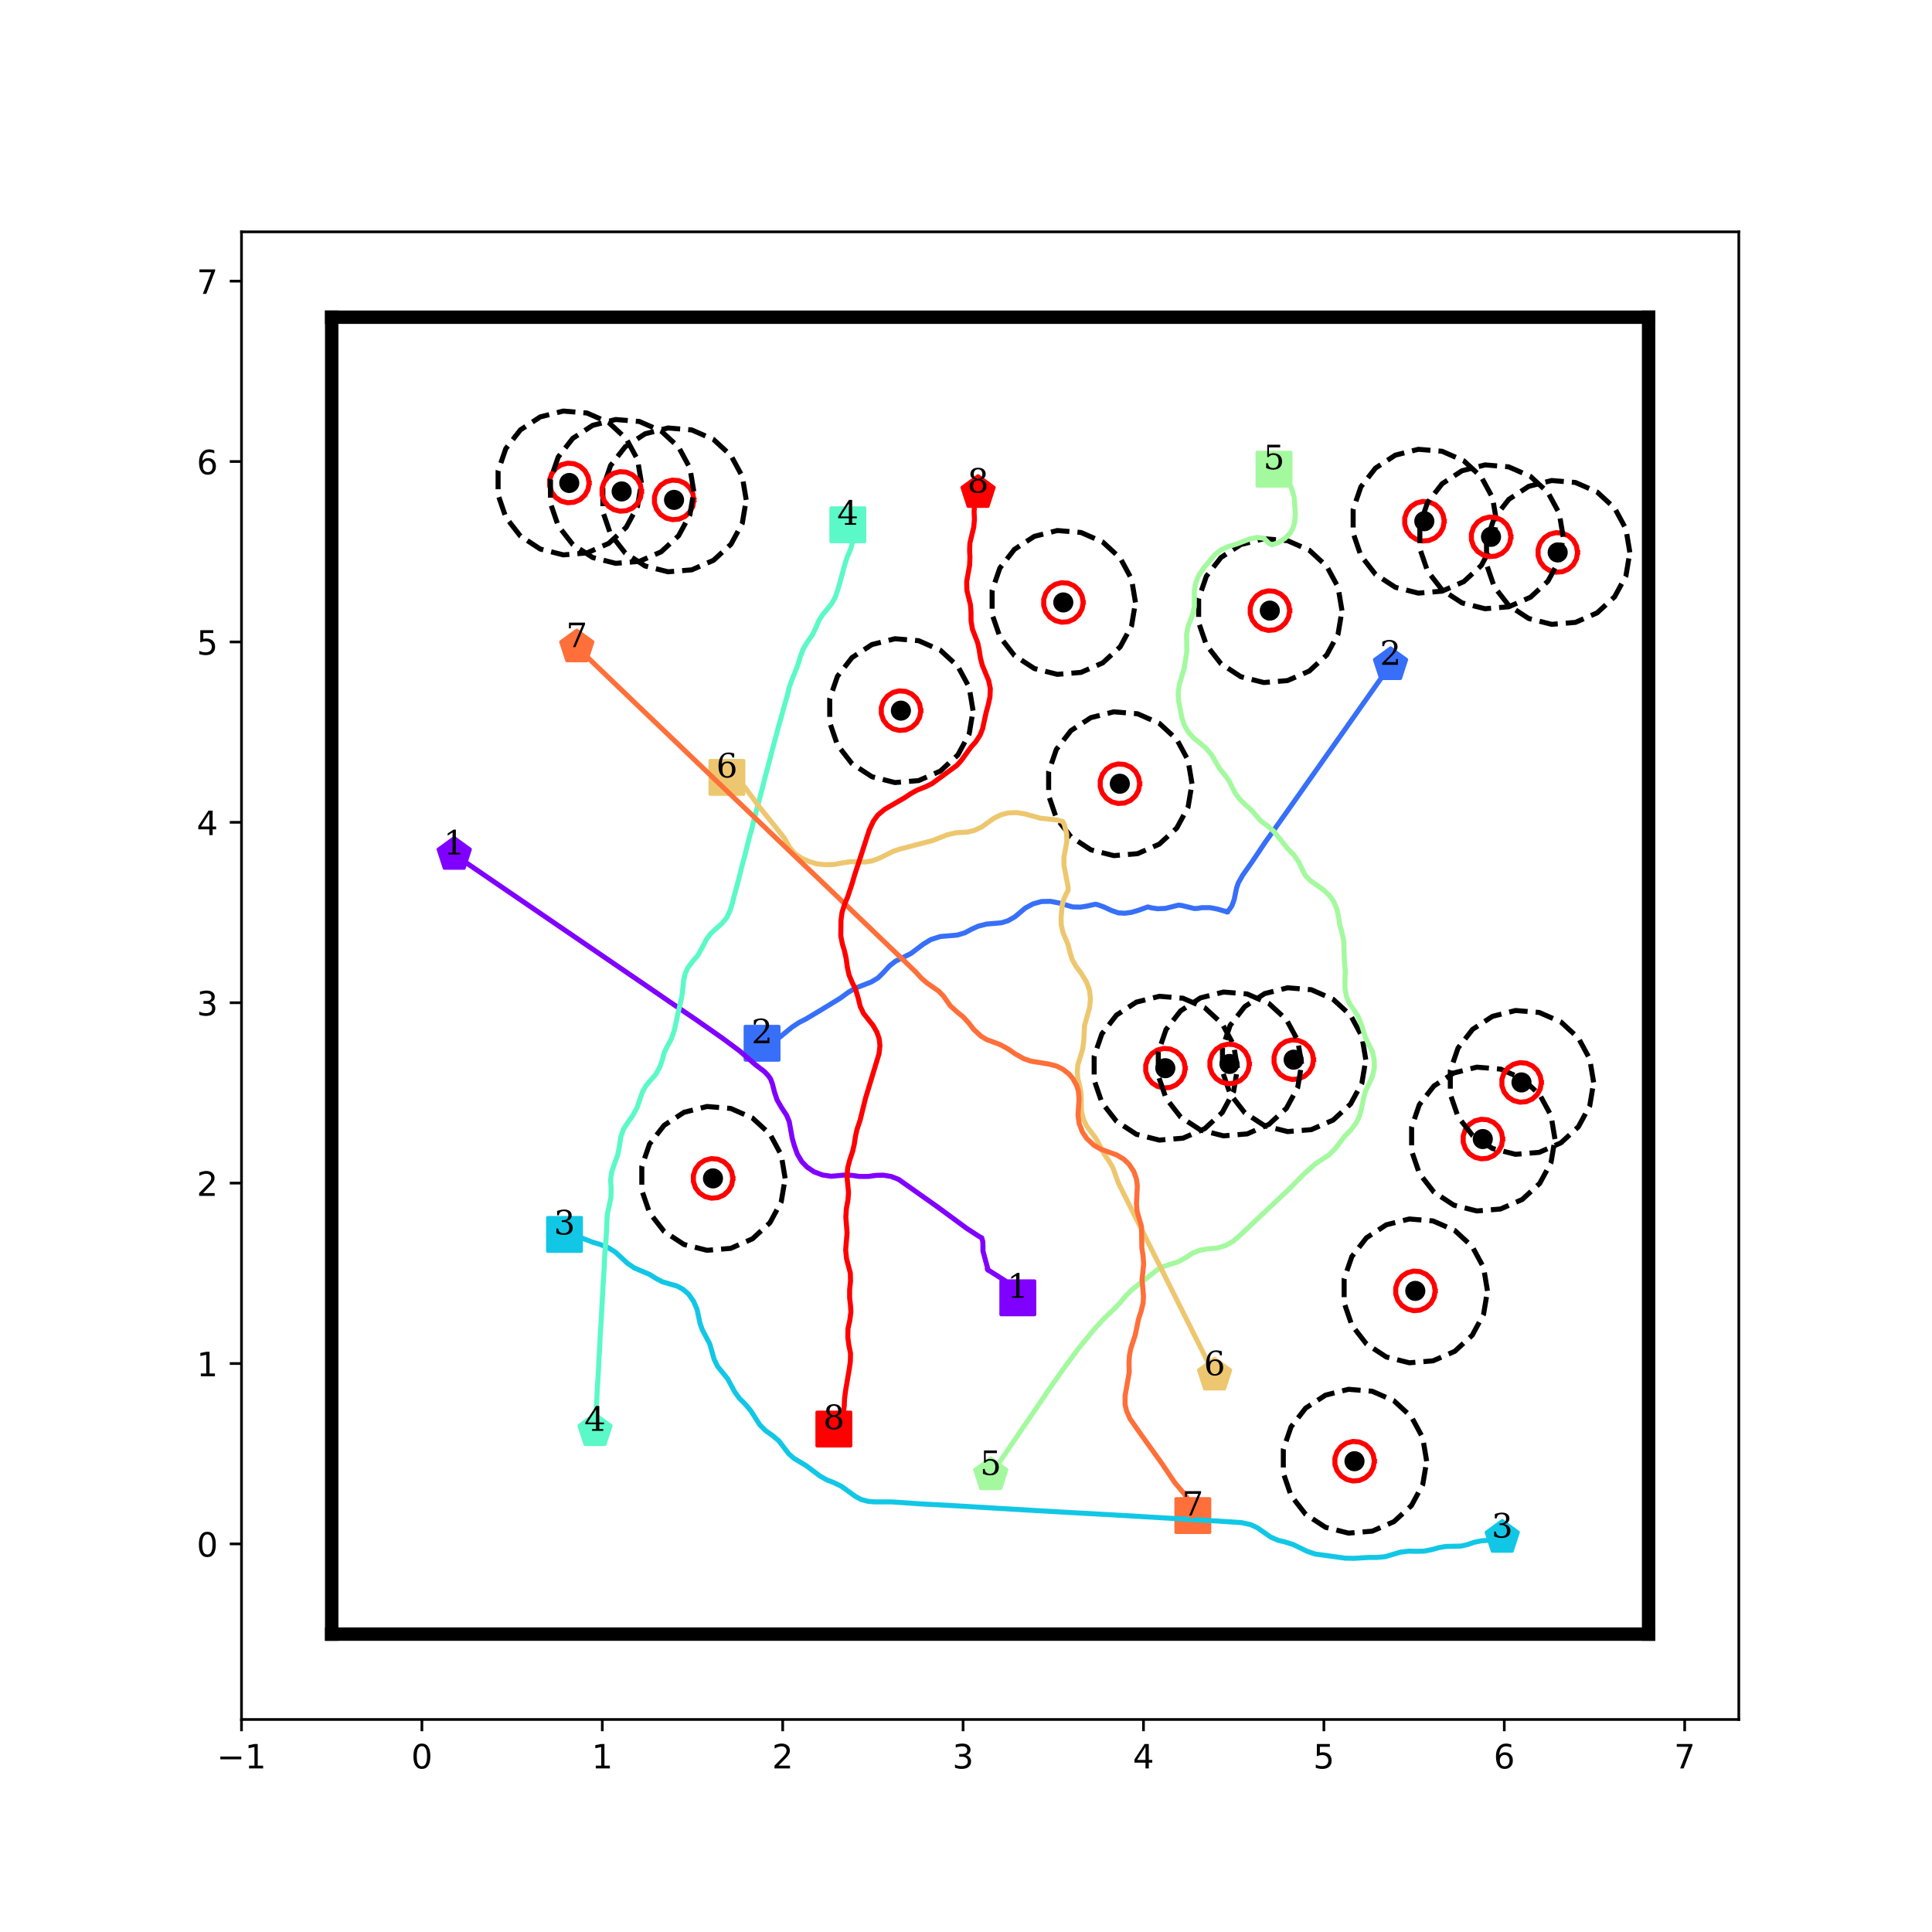 <?xml version="1.0" encoding="utf-8" standalone="no"?>
<!DOCTYPE svg PUBLIC "-//W3C//DTD SVG 1.1//EN"
  "http://www.w3.org/Graphics/SVG/1.1/DTD/svg11.dtd">
<!-- Created with matplotlib (http://matplotlib.org/) -->
<svg height="576pt" version="1.1" viewBox="0 0 576 576" width="576pt" xmlns="http://www.w3.org/2000/svg" xmlns:xlink="http://www.w3.org/1999/xlink">
 <defs>
  <style type="text/css">
*{stroke-linecap:butt;stroke-linejoin:round;}
  </style>
 </defs>
 <g id="figure_1">
  <g id="patch_1">
   <path d="M 0 576 
L 576 576 
L 576 0 
L 0 0 
z
" style="fill:#ffffff;"/>
  </g>
  <g id="axes_1">
   <g id="patch_2">
    <path d="M 72 512.64 
L 518.4 512.64 
L 518.4 69.12 
L 72 69.12 
z
" style="fill:#ffffff;"/>
   </g>
   <g id="matplotlib.axis_1">
    <g id="xtick_1">
     <g id="line2d_1">
      <defs>
       <path d="M 0 0 
L 0 3.5 
" id="mb18a0c36b7" style="stroke:#000000;stroke-width:0.8;"/>
      </defs>
      <g>
       <use style="stroke:#000000;stroke-width:0.8;" x="72" xlink:href="#mb18a0c36b7" y="512.64"/>
      </g>
     </g>
     <g id="text_1">
      <!-- −1 -->
      <defs>
       <path d="M 10.594 35.5 
L 73.188 35.5 
L 73.188 27.203 
L 10.594 27.203 
z
" id="DejaVuSans-2212"/>
       <path d="M 12.406 8.297 
L 28.516 8.297 
L 28.516 63.922 
L 10.984 60.406 
L 10.984 69.391 
L 28.422 72.906 
L 38.281 72.906 
L 38.281 8.297 
L 54.391 8.297 
L 54.391 0 
L 12.406 0 
z
" id="DejaVuSans-31"/>
      </defs>
      <g transform="translate(64.629 527.238)scale(0.1 -0.1)">
       <use xlink:href="#DejaVuSans-2212"/>
       <use x="83.789" xlink:href="#DejaVuSans-31"/>
      </g>
     </g>
    </g>
    <g id="xtick_2">
     <g id="line2d_2">
      <g>
       <use style="stroke:#000000;stroke-width:0.8;" x="125.783" xlink:href="#mb18a0c36b7" y="512.64"/>
      </g>
     </g>
     <g id="text_2">
      <!-- 0 -->
      <defs>
       <path d="M 31.781 66.406 
Q 24.172 66.406 20.328 58.906 
Q 16.5 51.422 16.5 36.375 
Q 16.5 21.391 20.328 13.891 
Q 24.172 6.391 31.781 6.391 
Q 39.453 6.391 43.281 13.891 
Q 47.125 21.391 47.125 36.375 
Q 47.125 51.422 43.281 58.906 
Q 39.453 66.406 31.781 66.406 
z
M 31.781 74.219 
Q 44.047 74.219 50.516 64.516 
Q 56.984 54.828 56.984 36.375 
Q 56.984 17.969 50.516 8.266 
Q 44.047 -1.422 31.781 -1.422 
Q 19.531 -1.422 13.062 8.266 
Q 6.594 17.969 6.594 36.375 
Q 6.594 54.828 13.062 64.516 
Q 19.531 74.219 31.781 74.219 
z
" id="DejaVuSans-30"/>
      </defs>
      <g transform="translate(122.602 527.238)scale(0.1 -0.1)">
       <use xlink:href="#DejaVuSans-30"/>
      </g>
     </g>
    </g>
    <g id="xtick_3">
     <g id="line2d_3">
      <g>
       <use style="stroke:#000000;stroke-width:0.8;" x="179.566" xlink:href="#mb18a0c36b7" y="512.64"/>
      </g>
     </g>
     <g id="text_3">
      <!-- 1 -->
      <g transform="translate(176.385 527.238)scale(0.1 -0.1)">
       <use xlink:href="#DejaVuSans-31"/>
      </g>
     </g>
    </g>
    <g id="xtick_4">
     <g id="line2d_4">
      <g>
       <use style="stroke:#000000;stroke-width:0.8;" x="233.349" xlink:href="#mb18a0c36b7" y="512.64"/>
      </g>
     </g>
     <g id="text_4">
      <!-- 2 -->
      <defs>
       <path d="M 19.188 8.297 
L 53.609 8.297 
L 53.609 0 
L 7.328 0 
L 7.328 8.297 
Q 12.938 14.109 22.625 23.891 
Q 32.328 33.688 34.812 36.531 
Q 39.547 41.844 41.422 45.531 
Q 43.312 49.219 43.312 52.781 
Q 43.312 58.594 39.234 62.25 
Q 35.156 65.922 28.609 65.922 
Q 23.969 65.922 18.812 64.312 
Q 13.672 62.703 7.812 59.422 
L 7.812 69.391 
Q 13.766 71.781 18.938 73 
Q 24.125 74.219 28.422 74.219 
Q 39.75 74.219 46.484 68.547 
Q 53.219 62.891 53.219 53.422 
Q 53.219 48.922 51.531 44.891 
Q 49.859 40.875 45.406 35.406 
Q 44.188 33.984 37.641 27.219 
Q 31.109 20.453 19.188 8.297 
z
" id="DejaVuSans-32"/>
      </defs>
      <g transform="translate(230.168 527.238)scale(0.1 -0.1)">
       <use xlink:href="#DejaVuSans-32"/>
      </g>
     </g>
    </g>
    <g id="xtick_5">
     <g id="line2d_5">
      <g>
       <use style="stroke:#000000;stroke-width:0.8;" x="287.133" xlink:href="#mb18a0c36b7" y="512.64"/>
      </g>
     </g>
     <g id="text_5">
      <!-- 3 -->
      <defs>
       <path d="M 40.578 39.312 
Q 47.656 37.797 51.625 33 
Q 55.609 28.219 55.609 21.188 
Q 55.609 10.406 48.188 4.484 
Q 40.766 -1.422 27.094 -1.422 
Q 22.516 -1.422 17.656 -0.516 
Q 12.797 0.391 7.625 2.203 
L 7.625 11.719 
Q 11.719 9.328 16.594 8.109 
Q 21.484 6.891 26.812 6.891 
Q 36.078 6.891 40.938 10.547 
Q 45.797 14.203 45.797 21.188 
Q 45.797 27.641 41.281 31.266 
Q 36.766 34.906 28.719 34.906 
L 20.219 34.906 
L 20.219 43.016 
L 29.109 43.016 
Q 36.375 43.016 40.234 45.922 
Q 44.094 48.828 44.094 54.297 
Q 44.094 59.906 40.109 62.906 
Q 36.141 65.922 28.719 65.922 
Q 24.656 65.922 20.016 65.031 
Q 15.375 64.156 9.812 62.312 
L 9.812 71.094 
Q 15.438 72.656 20.344 73.438 
Q 25.25 74.219 29.594 74.219 
Q 40.828 74.219 47.359 69.109 
Q 53.906 64.016 53.906 55.328 
Q 53.906 49.266 50.438 45.094 
Q 46.969 40.922 40.578 39.312 
z
" id="DejaVuSans-33"/>
      </defs>
      <g transform="translate(283.951 527.238)scale(0.1 -0.1)">
       <use xlink:href="#DejaVuSans-33"/>
      </g>
     </g>
    </g>
    <g id="xtick_6">
     <g id="line2d_6">
      <g>
       <use style="stroke:#000000;stroke-width:0.8;" x="340.916" xlink:href="#mb18a0c36b7" y="512.64"/>
      </g>
     </g>
     <g id="text_6">
      <!-- 4 -->
      <defs>
       <path d="M 37.797 64.312 
L 12.891 25.391 
L 37.797 25.391 
z
M 35.203 72.906 
L 47.609 72.906 
L 47.609 25.391 
L 58.016 25.391 
L 58.016 17.188 
L 47.609 17.188 
L 47.609 0 
L 37.797 0 
L 37.797 17.188 
L 4.891 17.188 
L 4.891 26.703 
z
" id="DejaVuSans-34"/>
      </defs>
      <g transform="translate(337.734 527.238)scale(0.1 -0.1)">
       <use xlink:href="#DejaVuSans-34"/>
      </g>
     </g>
    </g>
    <g id="xtick_7">
     <g id="line2d_7">
      <g>
       <use style="stroke:#000000;stroke-width:0.8;" x="394.699" xlink:href="#mb18a0c36b7" y="512.64"/>
      </g>
     </g>
     <g id="text_7">
      <!-- 5 -->
      <defs>
       <path d="M 10.797 72.906 
L 49.516 72.906 
L 49.516 64.594 
L 19.828 64.594 
L 19.828 46.734 
Q 21.969 47.469 24.109 47.828 
Q 26.266 48.188 28.422 48.188 
Q 40.625 48.188 47.75 41.5 
Q 54.891 34.812 54.891 23.391 
Q 54.891 11.625 47.562 5.094 
Q 40.234 -1.422 26.906 -1.422 
Q 22.312 -1.422 17.547 -0.641 
Q 12.797 0.141 7.719 1.703 
L 7.719 11.625 
Q 12.109 9.234 16.797 8.062 
Q 21.484 6.891 26.703 6.891 
Q 35.156 6.891 40.078 11.328 
Q 45.016 15.766 45.016 23.391 
Q 45.016 31 40.078 35.438 
Q 35.156 39.891 26.703 39.891 
Q 22.75 39.891 18.812 39.016 
Q 14.891 38.141 10.797 36.281 
z
" id="DejaVuSans-35"/>
      </defs>
      <g transform="translate(391.518 527.238)scale(0.1 -0.1)">
       <use xlink:href="#DejaVuSans-35"/>
      </g>
     </g>
    </g>
    <g id="xtick_8">
     <g id="line2d_8">
      <g>
       <use style="stroke:#000000;stroke-width:0.8;" x="448.482" xlink:href="#mb18a0c36b7" y="512.64"/>
      </g>
     </g>
     <g id="text_8">
      <!-- 6 -->
      <defs>
       <path d="M 33.016 40.375 
Q 26.375 40.375 22.484 35.828 
Q 18.609 31.297 18.609 23.391 
Q 18.609 15.531 22.484 10.953 
Q 26.375 6.391 33.016 6.391 
Q 39.656 6.391 43.531 10.953 
Q 47.406 15.531 47.406 23.391 
Q 47.406 31.297 43.531 35.828 
Q 39.656 40.375 33.016 40.375 
z
M 52.594 71.297 
L 52.594 62.312 
Q 48.875 64.062 45.094 64.984 
Q 41.312 65.922 37.594 65.922 
Q 27.828 65.922 22.672 59.328 
Q 17.531 52.734 16.797 39.406 
Q 19.672 43.656 24.016 45.922 
Q 28.375 48.188 33.594 48.188 
Q 44.578 48.188 50.953 41.516 
Q 57.328 34.859 57.328 23.391 
Q 57.328 12.156 50.688 5.359 
Q 44.047 -1.422 33.016 -1.422 
Q 20.359 -1.422 13.672 8.266 
Q 6.984 17.969 6.984 36.375 
Q 6.984 53.656 15.188 63.938 
Q 23.391 74.219 37.203 74.219 
Q 40.922 74.219 44.703 73.484 
Q 48.484 72.75 52.594 71.297 
z
" id="DejaVuSans-36"/>
      </defs>
      <g transform="translate(445.301 527.238)scale(0.1 -0.1)">
       <use xlink:href="#DejaVuSans-36"/>
      </g>
     </g>
    </g>
    <g id="xtick_9">
     <g id="line2d_9">
      <g>
       <use style="stroke:#000000;stroke-width:0.8;" x="502.265" xlink:href="#mb18a0c36b7" y="512.64"/>
      </g>
     </g>
     <g id="text_9">
      <!-- 7 -->
      <defs>
       <path d="M 8.203 72.906 
L 55.078 72.906 
L 55.078 68.703 
L 28.609 0 
L 18.312 0 
L 43.219 64.594 
L 8.203 64.594 
z
" id="DejaVuSans-37"/>
      </defs>
      <g transform="translate(499.084 527.238)scale(0.1 -0.1)">
       <use xlink:href="#DejaVuSans-37"/>
      </g>
     </g>
    </g>
   </g>
   <g id="matplotlib.axis_2">
    <g id="ytick_1">
     <g id="line2d_10">
      <defs>
       <path d="M 0 0 
L -3.5 0 
" id="m3ee0dd592a" style="stroke:#000000;stroke-width:0.8;"/>
      </defs>
      <g>
       <use style="stroke:#000000;stroke-width:0.8;" x="72" xlink:href="#m3ee0dd592a" y="460.297"/>
      </g>
     </g>
     <g id="text_10">
      <!-- 0 -->
      <g transform="translate(58.638 464.096)scale(0.1 -0.1)">
       <use xlink:href="#DejaVuSans-30"/>
      </g>
     </g>
    </g>
    <g id="ytick_2">
     <g id="line2d_11">
      <g>
       <use style="stroke:#000000;stroke-width:0.8;" x="72" xlink:href="#m3ee0dd592a" y="406.514"/>
      </g>
     </g>
     <g id="text_11">
      <!-- 1 -->
      <g transform="translate(58.638 410.313)scale(0.1 -0.1)">
       <use xlink:href="#DejaVuSans-31"/>
      </g>
     </g>
    </g>
    <g id="ytick_3">
     <g id="line2d_12">
      <g>
       <use style="stroke:#000000;stroke-width:0.8;" x="72" xlink:href="#m3ee0dd592a" y="352.731"/>
      </g>
     </g>
     <g id="text_12">
      <!-- 2 -->
      <g transform="translate(58.638 356.53)scale(0.1 -0.1)">
       <use xlink:href="#DejaVuSans-32"/>
      </g>
     </g>
    </g>
    <g id="ytick_4">
     <g id="line2d_13">
      <g>
       <use style="stroke:#000000;stroke-width:0.8;" x="72" xlink:href="#m3ee0dd592a" y="298.947"/>
      </g>
     </g>
     <g id="text_13">
      <!-- 3 -->
      <g transform="translate(58.638 302.747)scale(0.1 -0.1)">
       <use xlink:href="#DejaVuSans-33"/>
      </g>
     </g>
    </g>
    <g id="ytick_5">
     <g id="line2d_14">
      <g>
       <use style="stroke:#000000;stroke-width:0.8;" x="72" xlink:href="#m3ee0dd592a" y="245.164"/>
      </g>
     </g>
     <g id="text_14">
      <!-- 4 -->
      <g transform="translate(58.638 248.964)scale(0.1 -0.1)">
       <use xlink:href="#DejaVuSans-34"/>
      </g>
     </g>
    </g>
    <g id="ytick_6">
     <g id="line2d_15">
      <g>
       <use style="stroke:#000000;stroke-width:0.8;" x="72" xlink:href="#m3ee0dd592a" y="191.381"/>
      </g>
     </g>
     <g id="text_15">
      <!-- 5 -->
      <g transform="translate(58.638 195.18)scale(0.1 -0.1)">
       <use xlink:href="#DejaVuSans-35"/>
      </g>
     </g>
    </g>
    <g id="ytick_7">
     <g id="line2d_16">
      <g>
       <use style="stroke:#000000;stroke-width:0.8;" x="72" xlink:href="#m3ee0dd592a" y="137.598"/>
      </g>
     </g>
     <g id="text_16">
      <!-- 6 -->
      <g transform="translate(58.638 141.397)scale(0.1 -0.1)">
       <use xlink:href="#DejaVuSans-36"/>
      </g>
     </g>
    </g>
    <g id="ytick_8">
     <g id="line2d_17">
      <g>
       <use style="stroke:#000000;stroke-width:0.8;" x="72" xlink:href="#m3ee0dd592a" y="83.815"/>
      </g>
     </g>
     <g id="text_17">
      <!-- 7 -->
      <g transform="translate(58.638 87.614)scale(0.1 -0.1)">
       <use xlink:href="#DejaVuSans-37"/>
      </g>
     </g>
    </g>
   </g>
   <g id="line2d_18">
    <path clip-path="url(#p49957d3d37)" d="M 303.447 386.925 
" style="fill:none;stroke:#1f77b4;stroke-linecap:square;stroke-width:1.5;"/>
    <defs>
     <path d="M -5 5 
L 5 5 
L 5 -5 
L -5 -5 
z
" id="m0f71d92eaa" style="stroke:#8000ff;stroke-linejoin:miter;"/>
    </defs>
    <g clip-path="url(#p49957d3d37)">
     <use style="fill:#8000ff;stroke:#8000ff;stroke-linejoin:miter;" x="303.447" xlink:href="#m0f71d92eaa" y="386.925"/>
    </g>
   </g>
   <g id="line2d_19">
    <path clip-path="url(#p49957d3d37)" d="M 135.422 254.761 
" style="fill:none;stroke:#ff7f0e;stroke-linecap:square;stroke-width:1.5;"/>
    <defs>
     <path d="M 0 -5 
L -4.755 -1.545 
L -2.939 4.045 
L 2.939 4.045 
L 4.755 -1.545 
z
" id="maa290a73b7" style="stroke:#8000ff;stroke-linejoin:miter;"/>
    </defs>
    <g clip-path="url(#p49957d3d37)">
     <use style="fill:#8000ff;stroke:#8000ff;stroke-linejoin:miter;" x="135.422" xlink:href="#maa290a73b7" y="254.761"/>
    </g>
   </g>
   <g id="line2d_20">
    <path clip-path="url(#p49957d3d37)" d="M 227.199 311.034 
" style="fill:none;stroke:#2ca02c;stroke-linecap:square;stroke-width:1.5;"/>
    <defs>
     <path d="M -5 5 
L 5 5 
L 5 -5 
L -5 -5 
z
" id="m90a712c261" style="stroke:#376ff9;stroke-linejoin:miter;"/>
    </defs>
    <g clip-path="url(#p49957d3d37)">
     <use style="fill:#376ff9;stroke:#376ff9;stroke-linejoin:miter;" x="227.199" xlink:href="#m90a712c261" y="311.034"/>
    </g>
   </g>
   <g id="line2d_21">
    <path clip-path="url(#p49957d3d37)" d="M 414.566 198.2 
" style="fill:none;stroke:#d62728;stroke-linecap:square;stroke-width:1.5;"/>
    <defs>
     <path d="M 0 -5 
L -4.755 -1.545 
L -2.939 4.045 
L 2.939 4.045 
L 4.755 -1.545 
z
" id="me82afe6d5f" style="stroke:#376ff9;stroke-linejoin:miter;"/>
    </defs>
    <g clip-path="url(#p49957d3d37)">
     <use style="fill:#376ff9;stroke:#376ff9;stroke-linejoin:miter;" x="414.566" xlink:href="#me82afe6d5f" y="198.2"/>
    </g>
   </g>
   <g id="line2d_22">
    <path clip-path="url(#p49957d3d37)" d="M 168.303 368.022 
" style="fill:none;stroke:#9467bd;stroke-linecap:square;stroke-width:1.5;"/>
    <defs>
     <path d="M -5 5 
L 5 5 
L 5 -5 
L -5 -5 
z
" id="mf8c4a4fade" style="stroke:#12c7e6;stroke-linejoin:miter;"/>
    </defs>
    <g clip-path="url(#p49957d3d37)">
     <use style="fill:#12c7e6;stroke:#12c7e6;stroke-linejoin:miter;" x="168.303" xlink:href="#mf8c4a4fade" y="368.022"/>
    </g>
   </g>
   <g id="line2d_23">
    <path clip-path="url(#p49957d3d37)" d="M 447.873 458.384 
" style="fill:none;stroke:#8c564b;stroke-linecap:square;stroke-width:1.5;"/>
    <defs>
     <path d="M 0 -5 
L -4.755 -1.545 
L -2.939 4.045 
L 2.939 4.045 
L 4.755 -1.545 
z
" id="m32ce9aa2f2" style="stroke:#12c7e6;stroke-linejoin:miter;"/>
    </defs>
    <g clip-path="url(#p49957d3d37)">
     <use style="fill:#12c7e6;stroke:#12c7e6;stroke-linejoin:miter;" x="447.873" xlink:href="#m32ce9aa2f2" y="458.384"/>
    </g>
   </g>
   <g id="line2d_24">
    <path clip-path="url(#p49957d3d37)" d="M 252.77 156.46 
" style="fill:none;stroke:#e377c2;stroke-linecap:square;stroke-width:1.5;"/>
    <defs>
     <path d="M -5 5 
L 5 5 
L 5 -5 
L -5 -5 
z
" id="mc19400c272" style="stroke:#5bf9c7;stroke-linejoin:miter;"/>
    </defs>
    <g clip-path="url(#p49957d3d37)">
     <use style="fill:#5bf9c7;stroke:#5bf9c7;stroke-linejoin:miter;" x="252.77" xlink:href="#mc19400c272" y="156.46"/>
    </g>
   </g>
   <g id="line2d_25">
    <path clip-path="url(#p49957d3d37)" d="M 177.387 426.576 
" style="fill:none;stroke:#7f7f7f;stroke-linecap:square;stroke-width:1.5;"/>
    <defs>
     <path d="M 0 -5 
L -4.755 -1.545 
L -2.939 4.045 
L 2.939 4.045 
L 4.755 -1.545 
z
" id="m89e8797df5" style="stroke:#5bf9c7;stroke-linejoin:miter;"/>
    </defs>
    <g clip-path="url(#p49957d3d37)">
     <use style="fill:#5bf9c7;stroke:#5bf9c7;stroke-linejoin:miter;" x="177.387" xlink:href="#m89e8797df5" y="426.576"/>
    </g>
   </g>
   <g id="line2d_26">
    <path clip-path="url(#p49957d3d37)" d="M 379.82 139.88 
" style="fill:none;stroke:#bcbd22;stroke-linecap:square;stroke-width:1.5;"/>
    <defs>
     <path d="M -5 5 
L 5 5 
L 5 -5 
L -5 -5 
z
" id="m03c075d6ae" style="stroke:#a4f99f;stroke-linejoin:miter;"/>
    </defs>
    <g clip-path="url(#p49957d3d37)">
     <use style="fill:#a4f99f;stroke:#a4f99f;stroke-linejoin:miter;" x="379.82" xlink:href="#m03c075d6ae" y="139.88"/>
    </g>
   </g>
   <g id="line2d_27">
    <path clip-path="url(#p49957d3d37)" d="M 295.372 439.72 
" style="fill:none;stroke:#17becf;stroke-linecap:square;stroke-width:1.5;"/>
    <defs>
     <path d="M 0 -5 
L -4.755 -1.545 
L -2.939 4.045 
L 2.939 4.045 
L 4.755 -1.545 
z
" id="meeab0d54b4" style="stroke:#a4f99f;stroke-linejoin:miter;"/>
    </defs>
    <g clip-path="url(#p49957d3d37)">
     <use style="fill:#a4f99f;stroke:#a4f99f;stroke-linejoin:miter;" x="295.372" xlink:href="#meeab0d54b4" y="439.72"/>
    </g>
   </g>
   <g id="line2d_28">
    <path clip-path="url(#p49957d3d37)" d="M 216.723 231.765 
" style="fill:none;stroke:#1f77b4;stroke-linecap:square;stroke-width:1.5;"/>
    <defs>
     <path d="M -5 5 
L 5 5 
L 5 -5 
L -5 -5 
z
" id="m8858cf4b7f" style="stroke:#edc76f;stroke-linejoin:miter;"/>
    </defs>
    <g clip-path="url(#p49957d3d37)">
     <use style="fill:#edc76f;stroke:#edc76f;stroke-linejoin:miter;" x="216.723" xlink:href="#m8858cf4b7f" y="231.765"/>
    </g>
   </g>
   <g id="line2d_29">
    <path clip-path="url(#p49957d3d37)" d="M 362.112 410.005 
" style="fill:none;stroke:#ff7f0e;stroke-linecap:square;stroke-width:1.5;"/>
    <defs>
     <path d="M 0 -5 
L -4.755 -1.545 
L -2.939 4.045 
L 2.939 4.045 
L 4.755 -1.545 
z
" id="m6cb7348e79" style="stroke:#edc76f;stroke-linejoin:miter;"/>
    </defs>
    <g clip-path="url(#p49957d3d37)">
     <use style="fill:#edc76f;stroke:#edc76f;stroke-linejoin:miter;" x="362.112" xlink:href="#m6cb7348e79" y="410.005"/>
    </g>
   </g>
   <g id="line2d_30">
    <path clip-path="url(#p49957d3d37)" d="M 355.628 451.849 
" style="fill:none;stroke:#2ca02c;stroke-linecap:square;stroke-width:1.5;"/>
    <defs>
     <path d="M -5 5 
L 5 5 
L 5 -5 
L -5 -5 
z
" id="m931765b41b" style="stroke:#ff6f39;stroke-linejoin:miter;"/>
    </defs>
    <g clip-path="url(#p49957d3d37)">
     <use style="fill:#ff6f39;stroke:#ff6f39;stroke-linejoin:miter;" x="355.628" xlink:href="#m931765b41b" y="451.849"/>
    </g>
   </g>
   <g id="line2d_31">
    <path clip-path="url(#p49957d3d37)" d="M 171.963 192.915 
" style="fill:none;stroke:#d62728;stroke-linecap:square;stroke-width:1.5;"/>
    <defs>
     <path d="M 0 -5 
L -4.755 -1.545 
L -2.939 4.045 
L 2.939 4.045 
L 4.755 -1.545 
z
" id="maf689e3869" style="stroke:#ff6f39;stroke-linejoin:miter;"/>
    </defs>
    <g clip-path="url(#p49957d3d37)">
     <use style="fill:#ff6f39;stroke:#ff6f39;stroke-linejoin:miter;" x="171.963" xlink:href="#maf689e3869" y="192.915"/>
    </g>
   </g>
   <g id="line2d_32">
    <path clip-path="url(#p49957d3d37)" d="M 248.605 426.052 
" style="fill:none;stroke:#9467bd;stroke-linecap:square;stroke-width:1.5;"/>
    <defs>
     <path d="M -5 5 
L 5 5 
L 5 -5 
L -5 -5 
z
" id="m78fab3c36d" style="stroke:#ff0000;stroke-linejoin:miter;"/>
    </defs>
    <g clip-path="url(#p49957d3d37)">
     <use style="fill:#ff0000;stroke:#ff0000;stroke-linejoin:miter;" x="248.605" xlink:href="#m78fab3c36d" y="426.052"/>
    </g>
   </g>
   <g id="line2d_33">
    <path clip-path="url(#p49957d3d37)" d="M 291.597 146.869 
" style="fill:none;stroke:#8c564b;stroke-linecap:square;stroke-width:1.5;"/>
    <defs>
     <path d="M 0 -5 
L -4.755 -1.545 
L -2.939 4.045 
L 2.939 4.045 
L 4.755 -1.545 
z
" id="mba39e5ee60" style="stroke:#ff0000;stroke-linejoin:miter;"/>
    </defs>
    <g clip-path="url(#p49957d3d37)">
     <use style="fill:#ff0000;stroke:#ff0000;stroke-linejoin:miter;" x="291.597" xlink:href="#mba39e5ee60" y="146.869"/>
    </g>
   </g>
   <g id="line2d_34">
    <defs>
     <path d="M 0 2.5 
C 0.663 2.5 1.299 2.237 1.768 1.768 
C 2.237 1.299 2.5 0.663 2.5 0 
C 2.5 -0.663 2.237 -1.299 1.768 -1.768 
C 1.299 -2.237 0.663 -2.5 0 -2.5 
C -0.663 -2.5 -1.299 -2.237 -1.768 -1.768 
C -2.237 -1.299 -2.5 -0.663 -2.5 0 
C -2.5 0.663 -2.237 1.299 -1.768 1.768 
C -1.299 2.237 -0.663 2.5 0 2.5 
z
" id="me5ea665c67" style="stroke:#000000;"/>
    </defs>
    <g clip-path="url(#p49957d3d37)">
     <use style="stroke:#000000;" x="464.404" xlink:href="#me5ea665c67" y="164.699"/>
     <use style="stroke:#000000;" x="403.826" xlink:href="#me5ea665c67" y="435.641"/>
     <use style="stroke:#000000;" x="442.075" xlink:href="#me5ea665c67" y="339.594"/>
     <use style="stroke:#000000;" x="317.009" xlink:href="#me5ea665c67" y="179.61"/>
     <use style="stroke:#000000;" x="212.567" xlink:href="#me5ea665c67" y="351.324"/>
     <use style="stroke:#000000;" x="200.957" xlink:href="#me5ea665c67" y="149.035"/>
     <use style="stroke:#000000;" x="453.611" xlink:href="#me5ea665c67" y="322.707"/>
     <use style="stroke:#000000;" x="169.719" xlink:href="#me5ea665c67" y="143.991"/>
     <use style="stroke:#000000;" x="347.427" xlink:href="#me5ea665c67" y="318.469"/>
     <use style="stroke:#000000;" x="268.593" xlink:href="#me5ea665c67" y="211.869"/>
     <use style="stroke:#000000;" x="333.86" xlink:href="#me5ea665c67" y="233.658"/>
     <use style="stroke:#000000;" x="421.955" xlink:href="#me5ea665c67" y="384.86"/>
     <use style="stroke:#000000;" x="378.579" xlink:href="#me5ea665c67" y="182.049"/>
     <use style="stroke:#000000;" x="385.68" xlink:href="#me5ea665c67" y="315.929"/>
     <use style="stroke:#000000;" x="424.643" xlink:href="#me5ea665c67" y="155.393"/>
     <use style="stroke:#000000;" x="444.524" xlink:href="#me5ea665c67" y="160.046"/>
     <use style="stroke:#000000;" x="185.338" xlink:href="#me5ea665c67" y="146.513"/>
     <use style="stroke:#000000;" x="366.554" xlink:href="#me5ea665c67" y="317.199"/>
    </g>
   </g>
   <g id="line2d_35">
    <path clip-path="url(#p49957d3d37)" d="M 485.918 164.699 
L 484.752 157.714 
L 481.381 151.485 
L 476.171 146.689 
L 469.686 143.844 
L 462.628 143.259 
L 455.763 144.998 
L 449.834 148.871 
L 445.484 154.46 
L 443.185 161.158 
L 443.185 168.24 
L 445.484 174.938 
L 449.834 180.527 
L 455.763 184.4 
L 462.628 186.139 
L 469.686 185.554 
L 476.171 182.709 
L 481.381 177.913 
L 484.752 171.684 
L 485.918 164.699 
" style="fill:none;stroke:#000000;stroke-dasharray:5.55,2.4;stroke-dashoffset:0;stroke-width:1.5;"/>
   </g>
   <g id="line2d_36">
    <path clip-path="url(#p49957d3d37)" d="M 470.321 164.699 
L 470 162.778 
L 469.073 161.065 
L 467.64 159.746 
L 465.857 158.964 
L 463.916 158.803 
L 462.028 159.281 
L 460.398 160.346 
L 459.201 161.883 
L 458.569 163.725 
L 458.569 165.673 
L 459.201 167.515 
L 460.398 169.052 
L 462.028 170.117 
L 463.916 170.595 
L 465.857 170.434 
L 467.64 169.652 
L 469.073 168.333 
L 470 166.62 
L 470.321 164.699 
" style="fill:none;stroke:#ff0000;stroke-linecap:square;stroke-width:1.5;"/>
   </g>
   <g id="line2d_37">
    <path clip-path="url(#p49957d3d37)" d="M 425.339 435.641 
L 424.173 428.655 
L 420.803 422.427 
L 415.592 417.63 
L 409.107 414.786 
L 402.049 414.201 
L 395.184 415.939 
L 389.255 419.813 
L 384.905 425.401 
L 382.606 432.1 
L 382.606 439.182 
L 384.905 445.88 
L 389.255 451.468 
L 395.184 455.342 
L 402.049 457.08 
L 409.107 456.496 
L 415.592 453.651 
L 420.803 448.854 
L 424.173 442.626 
L 425.339 435.641 
" style="fill:none;stroke:#000000;stroke-dasharray:5.55,2.4;stroke-dashoffset:0;stroke-width:1.5;"/>
   </g>
   <g id="line2d_38">
    <path clip-path="url(#p49957d3d37)" d="M 409.742 435.641 
L 409.421 433.72 
L 408.494 432.007 
L 407.062 430.688 
L 405.278 429.906 
L 403.337 429.745 
L 401.449 430.223 
L 399.819 431.288 
L 398.623 432.825 
L 397.99 434.667 
L 397.99 436.614 
L 398.623 438.456 
L 399.819 439.993 
L 401.449 441.058 
L 403.337 441.537 
L 405.278 441.376 
L 407.062 440.593 
L 408.494 439.274 
L 409.421 437.562 
L 409.742 435.641 
" style="fill:none;stroke:#ff0000;stroke-linecap:square;stroke-width:1.5;"/>
   </g>
   <g id="line2d_39">
    <path clip-path="url(#p49957d3d37)" d="M 463.589 339.594 
L 462.423 332.608 
L 459.052 326.38 
L 453.842 321.583 
L 447.356 318.739 
L 440.299 318.154 
L 433.433 319.892 
L 427.505 323.766 
L 423.155 329.354 
L 420.855 336.053 
L 420.855 343.134 
L 423.155 349.833 
L 427.505 355.421 
L 433.433 359.295 
L 440.299 361.033 
L 447.356 360.448 
L 453.842 357.604 
L 459.052 352.807 
L 462.423 346.579 
L 463.589 339.594 
" style="fill:none;stroke:#000000;stroke-dasharray:5.55,2.4;stroke-dashoffset:0;stroke-width:1.5;"/>
   </g>
   <g id="line2d_40">
    <path clip-path="url(#p49957d3d37)" d="M 447.991 339.594 
L 447.671 337.673 
L 446.744 335.96 
L 445.311 334.641 
L 443.528 333.858 
L 441.587 333.698 
L 439.699 334.176 
L 438.068 335.241 
L 436.872 336.778 
L 436.24 338.62 
L 436.24 340.567 
L 436.872 342.409 
L 438.068 343.946 
L 439.699 345.011 
L 441.587 345.489 
L 443.528 345.329 
L 445.311 344.546 
L 446.744 343.227 
L 447.671 341.514 
L 447.991 339.594 
" style="fill:none;stroke:#ff0000;stroke-linecap:square;stroke-width:1.5;"/>
   </g>
   <g id="line2d_41">
    <path clip-path="url(#p49957d3d37)" d="M 338.523 179.61 
L 337.357 172.625 
L 333.986 166.396 
L 328.776 161.6 
L 322.291 158.755 
L 315.233 158.17 
L 308.368 159.909 
L 302.439 163.782 
L 298.089 169.371 
L 295.79 176.069 
L 295.79 183.151 
L 298.089 189.849 
L 302.439 195.438 
L 308.368 199.311 
L 315.233 201.05 
L 322.291 200.465 
L 328.776 197.62 
L 333.986 192.824 
L 337.357 186.595 
L 338.523 179.61 
" style="fill:none;stroke:#000000;stroke-dasharray:5.55,2.4;stroke-dashoffset:0;stroke-width:1.5;"/>
   </g>
   <g id="line2d_42">
    <path clip-path="url(#p49957d3d37)" d="M 322.926 179.61 
L 322.605 177.689 
L 321.678 175.976 
L 320.245 174.657 
L 318.462 173.875 
L 316.521 173.714 
L 314.633 174.192 
L 313.002 175.257 
L 311.806 176.794 
L 311.174 178.636 
L 311.174 180.584 
L 311.806 182.426 
L 313.002 183.963 
L 314.633 185.028 
L 316.521 185.506 
L 318.462 185.345 
L 320.245 184.563 
L 321.678 183.244 
L 322.605 181.531 
L 322.926 179.61 
" style="fill:none;stroke:#ff0000;stroke-linecap:square;stroke-width:1.5;"/>
   </g>
   <g id="line2d_43">
    <path clip-path="url(#p49957d3d37)" d="M 234.081 351.324 
L 232.915 344.339 
L 229.544 338.11 
L 224.334 333.314 
L 217.848 330.469 
L 210.791 329.884 
L 203.925 331.623 
L 197.997 335.496 
L 193.647 341.085 
L 191.347 347.783 
L 191.347 354.865 
L 193.647 361.563 
L 197.997 367.152 
L 203.925 371.025 
L 210.791 372.764 
L 217.848 372.179 
L 224.334 369.334 
L 229.544 364.538 
L 232.915 358.309 
L 234.081 351.324 
" style="fill:none;stroke:#000000;stroke-dasharray:5.55,2.4;stroke-dashoffset:0;stroke-width:1.5;"/>
   </g>
   <g id="line2d_44">
    <path clip-path="url(#p49957d3d37)" d="M 218.483 351.324 
L 218.163 349.403 
L 217.236 347.69 
L 215.803 346.371 
L 214.02 345.589 
L 212.079 345.428 
L 210.191 345.906 
L 208.56 346.971 
L 207.364 348.508 
L 206.732 350.35 
L 206.732 352.298 
L 207.364 354.14 
L 208.56 355.677 
L 210.191 356.742 
L 212.079 357.22 
L 214.02 357.059 
L 215.803 356.277 
L 217.236 354.958 
L 218.163 353.245 
L 218.483 351.324 
" style="fill:none;stroke:#ff0000;stroke-linecap:square;stroke-width:1.5;"/>
   </g>
   <g id="line2d_45">
    <path clip-path="url(#p49957d3d37)" d="M 222.47 149.035 
L 221.304 142.05 
L 217.934 135.821 
L 212.723 131.025 
L 206.238 128.18 
L 199.18 127.595 
L 192.315 129.334 
L 186.386 133.207 
L 182.036 138.796 
L 179.737 145.494 
L 179.737 152.576 
L 182.036 159.274 
L 186.386 164.863 
L 192.315 168.736 
L 199.18 170.475 
L 206.238 169.89 
L 212.723 167.045 
L 217.934 162.249 
L 221.304 156.02 
L 222.47 149.035 
" style="fill:none;stroke:#000000;stroke-dasharray:5.55,2.4;stroke-dashoffset:0;stroke-width:1.5;"/>
   </g>
   <g id="line2d_46">
    <path clip-path="url(#p49957d3d37)" d="M 206.873 149.035 
L 206.552 147.114 
L 205.625 145.401 
L 204.193 144.082 
L 202.409 143.3 
L 200.468 143.139 
L 198.58 143.617 
L 196.95 144.682 
L 195.754 146.219 
L 195.121 148.061 
L 195.121 150.009 
L 195.754 151.851 
L 196.95 153.388 
L 198.58 154.453 
L 200.468 154.931 
L 202.409 154.77 
L 204.193 153.988 
L 205.625 152.669 
L 206.552 150.956 
L 206.873 149.035 
" style="fill:none;stroke:#ff0000;stroke-linecap:square;stroke-width:1.5;"/>
   </g>
   <g id="line2d_47">
    <path clip-path="url(#p49957d3d37)" d="M 475.124 322.707 
L 473.959 315.721 
L 470.588 309.493 
L 465.378 304.696 
L 458.892 301.852 
L 451.835 301.267 
L 444.969 303.005 
L 439.041 306.879 
L 434.691 312.467 
L 432.391 319.166 
L 432.391 326.248 
L 434.691 332.946 
L 439.041 338.534 
L 444.969 342.408 
L 451.835 344.146 
L 458.892 343.562 
L 465.378 340.717 
L 470.588 335.92 
L 473.959 329.692 
L 475.124 322.707 
" style="fill:none;stroke:#000000;stroke-dasharray:5.55,2.4;stroke-dashoffset:0;stroke-width:1.5;"/>
   </g>
   <g id="line2d_48">
    <path clip-path="url(#p49957d3d37)" d="M 459.527 322.707 
L 459.207 320.786 
L 458.28 319.073 
L 456.847 317.754 
L 455.064 316.971 
L 453.123 316.811 
L 451.235 317.289 
L 449.604 318.354 
L 448.408 319.891 
L 447.776 321.733 
L 447.776 323.68 
L 448.408 325.522 
L 449.604 327.059 
L 451.235 328.124 
L 453.123 328.603 
L 455.064 328.442 
L 456.847 327.659 
L 458.28 326.34 
L 459.207 324.628 
L 459.527 322.707 
" style="fill:none;stroke:#ff0000;stroke-linecap:square;stroke-width:1.5;"/>
   </g>
   <g id="line2d_49">
    <path clip-path="url(#p49957d3d37)" d="M 191.232 143.991 
L 190.067 137.006 
L 186.696 130.777 
L 181.486 125.981 
L 175 123.136 
L 167.942 122.551 
L 161.077 124.29 
L 155.148 128.163 
L 150.799 133.752 
L 148.499 140.45 
L 148.499 147.532 
L 150.799 154.23 
L 155.148 159.819 
L 161.077 163.692 
L 167.942 165.431 
L 175 164.846 
L 181.486 162.001 
L 186.696 157.205 
L 190.067 150.976 
L 191.232 143.991 
" style="fill:none;stroke:#000000;stroke-dasharray:5.55,2.4;stroke-dashoffset:0;stroke-width:1.5;"/>
   </g>
   <g id="line2d_50">
    <path clip-path="url(#p49957d3d37)" d="M 175.635 143.991 
L 175.314 142.07 
L 174.388 140.357 
L 172.955 139.038 
L 171.171 138.256 
L 169.23 138.095 
L 167.342 138.573 
L 165.712 139.638 
L 164.516 141.175 
L 163.883 143.017 
L 163.883 144.965 
L 164.516 146.807 
L 165.712 148.344 
L 167.342 149.409 
L 169.23 149.887 
L 171.171 149.726 
L 172.955 148.944 
L 174.388 147.625 
L 175.314 145.912 
L 175.635 143.991 
" style="fill:none;stroke:#ff0000;stroke-linecap:square;stroke-width:1.5;"/>
   </g>
   <g id="line2d_51">
    <path clip-path="url(#p49957d3d37)" d="M 368.941 318.469 
L 367.775 311.484 
L 364.404 305.255 
L 359.194 300.459 
L 352.709 297.614 
L 345.651 297.029 
L 338.786 298.768 
L 332.857 302.641 
L 328.507 308.23 
L 326.208 314.928 
L 326.208 322.01 
L 328.507 328.708 
L 332.857 334.297 
L 338.786 338.17 
L 345.651 339.909 
L 352.709 339.324 
L 359.194 336.479 
L 364.404 331.683 
L 367.775 325.454 
L 368.941 318.469 
" style="fill:none;stroke:#000000;stroke-dasharray:5.55,2.4;stroke-dashoffset:0;stroke-width:1.5;"/>
   </g>
   <g id="line2d_52">
    <path clip-path="url(#p49957d3d37)" d="M 353.344 318.469 
L 353.023 316.548 
L 352.096 314.835 
L 350.663 313.516 
L 348.88 312.734 
L 346.939 312.573 
L 345.051 313.051 
L 343.421 314.116 
L 342.224 315.653 
L 341.592 317.495 
L 341.592 319.443 
L 342.224 321.285 
L 343.421 322.822 
L 345.051 323.887 
L 346.939 324.365 
L 348.88 324.204 
L 350.663 323.422 
L 352.096 322.103 
L 353.023 320.39 
L 353.344 318.469 
" style="fill:none;stroke:#ff0000;stroke-linecap:square;stroke-width:1.5;"/>
   </g>
   <g id="line2d_53">
    <path clip-path="url(#p49957d3d37)" d="M 290.106 211.869 
L 288.941 204.883 
L 285.57 198.655 
L 280.36 193.859 
L 273.874 191.014 
L 266.816 190.429 
L 259.951 192.168 
L 254.022 196.041 
L 249.673 201.63 
L 247.373 208.328 
L 247.373 215.41 
L 249.673 222.108 
L 254.022 227.697 
L 259.951 231.57 
L 266.816 233.309 
L 273.874 232.724 
L 280.36 229.879 
L 285.57 225.083 
L 288.941 218.854 
L 290.106 211.869 
" style="fill:none;stroke:#000000;stroke-dasharray:5.55,2.4;stroke-dashoffset:0;stroke-width:1.5;"/>
   </g>
   <g id="line2d_54">
    <path clip-path="url(#p49957d3d37)" d="M 274.509 211.869 
L 274.189 209.948 
L 273.262 208.235 
L 271.829 206.916 
L 270.045 206.134 
L 268.104 205.973 
L 266.216 206.451 
L 264.586 207.516 
L 263.39 209.053 
L 262.758 210.895 
L 262.758 212.843 
L 263.39 214.685 
L 264.586 216.221 
L 266.216 217.287 
L 268.104 217.765 
L 270.045 217.604 
L 271.829 216.822 
L 273.262 215.503 
L 274.189 213.79 
L 274.509 211.869 
" style="fill:none;stroke:#ff0000;stroke-linecap:square;stroke-width:1.5;"/>
   </g>
   <g id="line2d_55">
    <path clip-path="url(#p49957d3d37)" d="M 355.374 233.658 
L 354.208 226.673 
L 350.837 220.444 
L 345.627 215.648 
L 339.141 212.803 
L 332.084 212.218 
L 325.219 213.957 
L 319.29 217.83 
L 314.94 223.419 
L 312.64 230.117 
L 312.64 237.199 
L 314.94 243.897 
L 319.29 249.486 
L 325.219 253.359 
L 332.084 255.098 
L 339.141 254.513 
L 345.627 251.668 
L 350.837 246.872 
L 354.208 240.643 
L 355.374 233.658 
" style="fill:none;stroke:#000000;stroke-dasharray:5.55,2.4;stroke-dashoffset:0;stroke-width:1.5;"/>
   </g>
   <g id="line2d_56">
    <path clip-path="url(#p49957d3d37)" d="M 339.776 233.658 
L 339.456 231.737 
L 338.529 230.024 
L 337.096 228.705 
L 335.313 227.923 
L 333.372 227.762 
L 331.484 228.24 
L 329.853 229.305 
L 328.657 230.842 
L 328.025 232.684 
L 328.025 234.632 
L 328.657 236.474 
L 329.853 238.011 
L 331.484 239.076 
L 333.372 239.554 
L 335.313 239.393 
L 337.096 238.611 
L 338.529 237.292 
L 339.456 235.579 
L 339.776 233.658 
" style="fill:none;stroke:#ff0000;stroke-linecap:square;stroke-width:1.5;"/>
   </g>
   <g id="line2d_57">
    <path clip-path="url(#p49957d3d37)" d="M 443.468 384.86 
L 442.303 377.874 
L 438.932 371.646 
L 433.722 366.85 
L 427.236 364.005 
L 420.179 363.42 
L 413.313 365.159 
L 407.385 369.032 
L 403.035 374.621 
L 400.735 381.319 
L 400.735 388.401 
L 403.035 395.099 
L 407.385 400.688 
L 413.313 404.561 
L 420.179 406.3 
L 427.236 405.715 
L 433.722 402.87 
L 438.932 398.074 
L 442.303 391.845 
L 443.468 384.86 
" style="fill:none;stroke:#000000;stroke-dasharray:5.55,2.4;stroke-dashoffset:0;stroke-width:1.5;"/>
   </g>
   <g id="line2d_58">
    <path clip-path="url(#p49957d3d37)" d="M 427.871 384.86 
L 427.551 382.939 
L 426.624 381.226 
L 425.191 379.907 
L 423.408 379.125 
L 421.467 378.964 
L 419.579 379.442 
L 417.948 380.507 
L 416.752 382.044 
L 416.12 383.886 
L 416.12 385.834 
L 416.752 387.676 
L 417.948 389.212 
L 419.579 390.278 
L 421.467 390.756 
L 423.408 390.595 
L 425.191 389.813 
L 426.624 388.494 
L 427.551 386.781 
L 427.871 384.86 
" style="fill:none;stroke:#ff0000;stroke-linecap:square;stroke-width:1.5;"/>
   </g>
   <g id="line2d_59">
    <path clip-path="url(#p49957d3d37)" d="M 400.092 182.049 
L 398.927 175.064 
L 395.556 168.835 
L 390.346 164.039 
L 383.86 161.194 
L 376.803 160.609 
L 369.937 162.348 
L 364.009 166.221 
L 359.659 171.81 
L 357.359 178.508 
L 357.359 185.59 
L 359.659 192.288 
L 364.009 197.877 
L 369.937 201.75 
L 376.803 203.489 
L 383.86 202.904 
L 390.346 200.059 
L 395.556 195.263 
L 398.927 189.034 
L 400.092 182.049 
" style="fill:none;stroke:#000000;stroke-dasharray:5.55,2.4;stroke-dashoffset:0;stroke-width:1.5;"/>
   </g>
   <g id="line2d_60">
    <path clip-path="url(#p49957d3d37)" d="M 384.495 182.049 
L 384.175 180.128 
L 383.248 178.415 
L 381.815 177.096 
L 380.032 176.314 
L 378.091 176.153 
L 376.203 176.631 
L 374.572 177.696 
L 373.376 179.233 
L 372.744 181.075 
L 372.744 183.023 
L 373.376 184.865 
L 374.572 186.402 
L 376.203 187.467 
L 378.091 187.945 
L 380.032 187.784 
L 381.815 187.002 
L 383.248 185.683 
L 384.175 183.97 
L 384.495 182.049 
" style="fill:none;stroke:#ff0000;stroke-linecap:square;stroke-width:1.5;"/>
   </g>
   <g id="line2d_61">
    <path clip-path="url(#p49957d3d37)" d="M 407.193 315.929 
L 406.027 308.944 
L 402.657 302.715 
L 397.446 297.919 
L 390.961 295.074 
L 383.903 294.489 
L 377.038 296.228 
L 371.109 300.101 
L 366.759 305.69 
L 364.46 312.388 
L 364.46 319.47 
L 366.759 326.168 
L 371.109 331.757 
L 377.038 335.63 
L 383.903 337.369 
L 390.961 336.784 
L 397.446 333.939 
L 402.657 329.143 
L 406.027 322.914 
L 407.193 315.929 
" style="fill:none;stroke:#000000;stroke-dasharray:5.55,2.4;stroke-dashoffset:0;stroke-width:1.5;"/>
   </g>
   <g id="line2d_62">
    <path clip-path="url(#p49957d3d37)" d="M 391.596 315.929 
L 391.275 314.008 
L 390.348 312.295 
L 388.916 310.976 
L 387.132 310.194 
L 385.191 310.033 
L 383.303 310.511 
L 381.673 311.576 
L 380.477 313.113 
L 379.844 314.955 
L 379.844 316.903 
L 380.477 318.745 
L 381.673 320.282 
L 383.303 321.347 
L 385.191 321.825 
L 387.132 321.664 
L 388.916 320.882 
L 390.348 319.563 
L 391.275 317.85 
L 391.596 315.929 
" style="fill:none;stroke:#ff0000;stroke-linecap:square;stroke-width:1.5;"/>
   </g>
   <g id="line2d_63">
    <path clip-path="url(#p49957d3d37)" d="M 446.157 155.393 
L 444.991 148.407 
L 441.62 142.179 
L 436.41 137.383 
L 429.925 134.538 
L 422.867 133.953 
L 416.002 135.692 
L 410.073 139.565 
L 405.723 145.154 
L 403.424 151.852 
L 403.424 158.934 
L 405.723 165.632 
L 410.073 171.221 
L 416.002 175.094 
L 422.867 176.833 
L 429.925 176.248 
L 436.41 173.403 
L 441.62 168.607 
L 444.991 162.378 
L 446.157 155.393 
" style="fill:none;stroke:#000000;stroke-dasharray:5.55,2.4;stroke-dashoffset:0;stroke-width:1.5;"/>
   </g>
   <g id="line2d_64">
    <path clip-path="url(#p49957d3d37)" d="M 430.56 155.393 
L 430.239 153.472 
L 429.312 151.759 
L 427.879 150.44 
L 426.096 149.658 
L 424.155 149.497 
L 422.267 149.975 
L 420.637 151.04 
L 419.44 152.577 
L 418.808 154.419 
L 418.808 156.367 
L 419.44 158.209 
L 420.637 159.745 
L 422.267 160.811 
L 424.155 161.289 
L 426.096 161.128 
L 427.879 160.346 
L 429.312 159.027 
L 430.239 157.314 
L 430.56 155.393 
" style="fill:none;stroke:#ff0000;stroke-linecap:square;stroke-width:1.5;"/>
   </g>
   <g id="line2d_65">
    <path clip-path="url(#p49957d3d37)" d="M 466.037 160.046 
L 464.872 153.061 
L 461.501 146.832 
L 456.291 142.036 
L 449.805 139.191 
L 442.747 138.606 
L 435.882 140.345 
L 429.953 144.218 
L 425.604 149.807 
L 423.304 156.505 
L 423.304 163.587 
L 425.604 170.285 
L 429.953 175.874 
L 435.882 179.747 
L 442.747 181.486 
L 449.805 180.901 
L 456.291 178.056 
L 461.501 173.26 
L 464.872 167.031 
L 466.037 160.046 
" style="fill:none;stroke:#000000;stroke-dasharray:5.55,2.4;stroke-dashoffset:0;stroke-width:1.5;"/>
   </g>
   <g id="line2d_66">
    <path clip-path="url(#p49957d3d37)" d="M 450.44 160.046 
L 450.12 158.125 
L 449.193 156.412 
L 447.76 155.093 
L 445.976 154.311 
L 444.035 154.15 
L 442.148 154.628 
L 440.517 155.693 
L 439.321 157.23 
L 438.689 159.072 
L 438.689 161.02 
L 439.321 162.862 
L 440.517 164.399 
L 442.148 165.464 
L 444.035 165.942 
L 445.976 165.781 
L 447.76 164.999 
L 449.193 163.68 
L 450.12 161.967 
L 450.44 160.046 
" style="fill:none;stroke:#ff0000;stroke-linecap:square;stroke-width:1.5;"/>
   </g>
   <g id="line2d_67">
    <path clip-path="url(#p49957d3d37)" d="M 206.851 146.513 
L 205.685 139.528 
L 202.315 133.299 
L 197.104 128.503 
L 190.619 125.658 
L 183.561 125.073 
L 176.696 126.812 
L 170.767 130.685 
L 166.417 136.274 
L 164.118 142.972 
L 164.118 150.054 
L 166.417 156.752 
L 170.767 162.341 
L 176.696 166.214 
L 183.561 167.953 
L 190.619 167.368 
L 197.104 164.523 
L 202.315 159.727 
L 205.685 153.498 
L 206.851 146.513 
" style="fill:none;stroke:#000000;stroke-dasharray:5.55,2.4;stroke-dashoffset:0;stroke-width:1.5;"/>
   </g>
   <g id="line2d_68">
    <path clip-path="url(#p49957d3d37)" d="M 191.254 146.513 
L 190.933 144.592 
L 190.006 142.879 
L 188.574 141.56 
L 186.79 140.778 
L 184.849 140.617 
L 182.961 141.095 
L 181.331 142.16 
L 180.135 143.697 
L 179.502 145.539 
L 179.502 147.487 
L 180.135 149.329 
L 181.331 150.866 
L 182.961 151.931 
L 184.849 152.409 
L 186.79 152.248 
L 188.574 151.466 
L 190.006 150.147 
L 190.933 148.434 
L 191.254 146.513 
" style="fill:none;stroke:#ff0000;stroke-linecap:square;stroke-width:1.5;"/>
   </g>
   <g id="line2d_69">
    <path clip-path="url(#p49957d3d37)" d="M 388.067 317.199 
L 386.901 310.214 
L 383.531 303.985 
L 378.32 299.189 
L 371.835 296.344 
L 364.777 295.759 
L 357.912 297.498 
L 351.983 301.371 
L 347.633 306.96 
L 345.334 313.658 
L 345.334 320.74 
L 347.633 327.438 
L 351.983 333.027 
L 357.912 336.9 
L 364.777 338.639 
L 371.835 338.054 
L 378.32 335.209 
L 383.531 330.413 
L 386.901 324.184 
L 388.067 317.199 
" style="fill:none;stroke:#000000;stroke-dasharray:5.55,2.4;stroke-dashoffset:0;stroke-width:1.5;"/>
   </g>
   <g id="line2d_70">
    <path clip-path="url(#p49957d3d37)" d="M 372.47 317.199 
L 372.149 315.278 
L 371.222 313.565 
L 369.789 312.246 
L 368.006 311.464 
L 366.065 311.303 
L 364.177 311.781 
L 362.547 312.846 
L 361.351 314.383 
L 360.718 316.225 
L 360.718 318.173 
L 361.351 320.015 
L 362.547 321.552 
L 364.177 322.617 
L 366.065 323.095 
L 368.006 322.934 
L 369.789 322.152 
L 371.222 320.833 
L 372.149 319.12 
L 372.47 317.199 
" style="fill:none;stroke:#ff0000;stroke-linecap:square;stroke-width:1.5;"/>
   </g>
   <g id="line2d_71">
    <path clip-path="url(#p49957d3d37)" d="M 98.892 487.188 
L 98.892 94.572 
" style="fill:none;stroke:#000000;stroke-linecap:square;stroke-width:4;"/>
   </g>
   <g id="line2d_72">
    <path clip-path="url(#p49957d3d37)" d="M 98.892 94.572 
L 491.508 94.572 
" style="fill:none;stroke:#000000;stroke-linecap:square;stroke-width:4;"/>
   </g>
   <g id="line2d_73">
    <path clip-path="url(#p49957d3d37)" d="M 491.508 94.572 
L 491.508 487.188 
" style="fill:none;stroke:#000000;stroke-linecap:square;stroke-width:4;"/>
   </g>
   <g id="line2d_74">
    <path clip-path="url(#p49957d3d37)" d="M 491.508 487.188 
L 98.892 487.188 
" style="fill:none;stroke:#000000;stroke-linecap:square;stroke-width:4;"/>
   </g>
   <g id="line2d_75">
    <path clip-path="url(#p49957d3d37)" d="M 303.429 386.937 
L 303.16 386.99 
L 302.999 387.206 
L 302.999 387.152 
L 303.052 386.722 
L 302.891 386.022 
L 302.353 384.732 
L 301.224 383.279 
L 299.556 381.773 
L 294.393 378.493 
L 294.339 378.224 
L 294.555 378.654 
L 294.608 378.708 
L 293.371 374.136 
L 293.049 372.953 
L 293.049 371.178 
L 292.995 370.103 
L 292.672 369.027 
L 292.726 369.081 
L 291.865 368.597 
L 288.208 366.23 
L 279.442 359.776 
L 267.878 351.601 
L 265.673 350.741 
L 263.307 350.364 
L 261.209 350.418 
L 258.843 350.741 
L 256.261 350.741 
L 254.002 350.418 
L 251.958 350.31 
L 247.817 350.687 
L 245.235 350.31 
L 242.761 349.396 
L 240.61 347.944 
L 239.05 346.33 
L 237.706 344.072 
L 236.792 341.49 
L 236.2 339.392 
L 235.286 334.337 
L 234.479 332.454 
L 233.027 330.249 
L 231.682 327.937 
L 230.875 325.516 
L 230.284 323.15 
L 229.746 321.698 
L 228.993 320.622 
L 227.917 319.493 
L 225.174 317.395 
L 220.549 313.361 
L 215.493 309.597 
L 207.587 304.057 
L 199.574 298.625 
L 195.432 295.774 
L 136.54 255.544 
L 136.54 255.544 
" style="fill:none;stroke:#8000ff;stroke-linecap:square;stroke-width:1.5;"/>
   </g>
   <g id="line2d_76">
    <path clip-path="url(#p49957d3d37)" d="M 227.218 311.049 
L 228.832 310.887 
L 230.176 310.457 
L 232.22 309.435 
L 236.092 306.262 
L 238.19 304.864 
L 240.395 303.734 
L 244.698 301.153 
L 250.506 297.603 
L 253.088 295.72 
L 255.185 294.537 
L 259.757 292.762 
L 261.801 291.525 
L 263.468 289.858 
L 265.189 287.976 
L 266.964 286.577 
L 271.589 284.265 
L 275.3 281.468 
L 277.505 280.123 
L 280.356 279.209 
L 285.411 278.779 
L 287.724 278.08 
L 289.607 277.058 
L 291.597 276.143 
L 294.124 275.498 
L 298.535 275.122 
L 300.471 274.53 
L 302.568 273.347 
L 305.688 270.711 
L 308 269.474 
L 310.528 268.775 
L 313.164 268.721 
L 315.691 269.205 
L 319.779 270.389 
L 322.145 270.442 
L 324.135 270.12 
L 326.556 269.582 
L 327.309 269.743 
L 329.083 270.389 
L 331.396 271.464 
L 333.44 272.163 
L 335.376 272.271 
L 337.312 272.002 
L 339.356 271.411 
L 342.206 270.389 
L 343.282 270.658 
L 345.111 270.926 
L 347.477 270.819 
L 351.35 269.851 
L 352.318 269.958 
L 356.083 270.873 
L 357.051 270.819 
L 358.341 270.604 
L 360.762 270.604 
L 362.752 270.98 
L 366.032 271.895 
L 365.71 271.895 
L 365.979 271.733 
L 366.624 271.034 
L 367.323 269.958 
L 367.969 268.13 
L 368.668 264.741 
L 369.206 263.182 
L 370.496 260.923 
L 373.293 256.943 
L 377.112 251.242 
L 385.394 239.571 
L 394.914 226.071 
L 414.115 198.857 
L 414.115 198.857 
" style="fill:none;stroke:#376ff9;stroke-linecap:square;stroke-width:1.5;"/>
   </g>
   <g id="line2d_77">
    <path clip-path="url(#p49957d3d37)" d="M 168.326 368.005 
L 170.423 368.166 
L 172.467 368.704 
L 176.608 370.318 
L 178.598 370.909 
L 181.18 371.877 
L 183.439 373.276 
L 186.988 376.557 
L 189.086 378.009 
L 193.765 379.999 
L 195.54 381.128 
L 197.476 382.15 
L 201.886 383.441 
L 203.661 384.409 
L 205.275 385.807 
L 206.781 387.959 
L 207.802 390.325 
L 208.717 394.574 
L 209.416 396.51 
L 211.621 400.705 
L 212.912 405.277 
L 213.987 407.428 
L 216.946 411.085 
L 219.043 414.958 
L 220.441 416.894 
L 222.27 418.723 
L 223.884 420.659 
L 226.519 424.8 
L 228.24 426.521 
L 230.23 427.919 
L 232.166 429.533 
L 235.178 433.459 
L 236.738 434.804 
L 240.395 437.009 
L 244.483 440.074 
L 246.58 441.258 
L 248.57 442.011 
L 250.883 443.14 
L 254.97 446.098 
L 256.745 447.066 
L 258.789 447.604 
L 260.671 447.765 
L 265.781 447.765 
L 274.332 448.357 
L 284.336 448.895 
L 308.7 450.347 
L 316.175 450.777 
L 334.462 451.799 
L 350.919 452.767 
L 362.752 453.466 
L 370.12 453.95 
L 372.863 454.542 
L 374.907 455.51 
L 378.833 458.253 
L 381.038 459.221 
L 383.082 459.705 
L 385.502 460.458 
L 389.589 462.448 
L 392.063 463.309 
L 401.099 464.546 
L 403.573 464.6 
L 408.145 464.331 
L 410.511 464.331 
L 412.931 464.115 
L 417.449 462.771 
L 420.031 462.448 
L 422.236 462.502 
L 424.602 462.448 
L 427.022 461.964 
L 428.905 461.426 
L 431.056 461.05 
L 435.628 460.942 
L 437.672 460.458 
L 439.5 459.813 
L 441.598 459.383 
L 446.492 459.006 
L 446.492 459.006 
" style="fill:none;stroke:#12c7e6;stroke-linecap:square;stroke-width:1.5;"/>
   </g>
   <g id="line2d_78">
    <path clip-path="url(#p49957d3d37)" d="M 252.765 156.476 
L 252.819 156.476 
L 252.926 156.476 
L 253.034 156.53 
L 253.195 156.691 
L 253.572 157.121 
L 254.056 158.036 
L 254.325 159.488 
L 254.271 161.37 
L 253.626 163.629 
L 252.604 166.049 
L 251.851 168.362 
L 251.205 170.728 
L 250.56 173.149 
L 249.861 175.569 
L 249.054 177.989 
L 247.978 179.925 
L 246.634 181.593 
L 245.289 183.206 
L 244.16 184.981 
L 243.353 186.863 
L 242.277 189.176 
L 240.718 191.381 
L 239.481 193.479 
L 238.62 195.738 
L 237.867 198.212 
L 236.953 200.578 
L 236.092 202.676 
L 235.286 204.988 
L 234.802 207.086 
L 234.21 209.13 
L 233.511 211.55 
L 232.865 213.97 
L 232.166 216.39 
L 231.521 218.811 
L 230.875 221.231 
L 230.23 223.651 
L 229.692 225.749 
L 229.047 228.169 
L 228.401 230.589 
L 227.756 233.009 
L 227.164 235.43 
L 226.627 237.527 
L 225.981 239.947 
L 225.336 242.368 
L 224.69 244.842 
L 224.099 247.262 
L 223.507 249.306 
L 222.969 251.403 
L 222.431 253.501 
L 221.84 255.921 
L 221.248 258.019 
L 220.657 260.439 
L 220.119 262.536 
L 219.581 264.58 
L 218.989 266.678 
L 218.398 269.098 
L 217.645 271.518 
L 216.677 273.562 
L 215.278 275.283 
L 213.557 276.789 
L 211.836 278.402 
L 210.599 280.07 
L 209.416 282.382 
L 208.071 284.803 
L 206.404 286.739 
L 205.059 288.567 
L 204.307 290.181 
L 203.822 292.278 
L 203.554 294.914 
L 203.231 297.442 
L 202.639 299.916 
L 202.048 302.443 
L 201.617 304.541 
L 201.026 307.23 
L 200.111 309.812 
L 198.982 311.855 
L 198.068 313.738 
L 197.422 316.104 
L 196.723 318.094 
L 195.432 320.407 
L 194.088 321.913 
L 192.528 323.795 
L 191.506 325.624 
L 190.699 327.99 
L 189.946 330.195 
L 188.709 332.454 
L 187.365 334.391 
L 185.913 336.596 
L 185.106 338.855 
L 184.729 341.382 
L 184.192 344.233 
L 183.277 346.707 
L 182.363 349.45 
L 182.04 351.816 
L 182.202 354.29 
L 182.148 356.872 
L 181.664 359.292 
L 181.072 361.928 
L 180.911 364.455 
L 180.857 366.607 
L 180.696 369.134 
L 180.534 371.286 
L 180.319 373.76 
L 180.212 375.911 
L 180.104 378.439 
L 179.943 380.967 
L 179.781 383.441 
L 179.674 385.592 
L 179.566 387.743 
L 179.405 390.271 
L 179.297 392.745 
L 179.136 395.273 
L 178.975 397.747 
L 178.867 399.898 
L 178.76 402.426 
L 178.598 404.578 
L 178.491 407.052 
L 178.383 409.203 
L 178.222 411.731 
L 178.06 414.259 
L 177.953 416.733 
L 177.791 419.26 
L 177.63 421.734 
L 177.523 424.262 
" style="fill:none;stroke:#5bf9c7;stroke-linecap:square;stroke-width:1.5;"/>
   </g>
   <g id="line2d_79">
    <path clip-path="url(#p49957d3d37)" d="M 379.801 139.857 
L 379.908 139.911 
L 380.446 140.018 
L 381.629 140.664 
L 382.813 141.686 
L 384.211 143.729 
L 385.125 145.773 
L 385.825 148.247 
L 386.201 153.034 
L 385.986 155.723 
L 385.448 157.498 
L 384.641 158.95 
L 383.082 160.51 
L 381.253 161.693 
L 379.263 162.446 
L 378.403 162.069 
L 377.381 161.048 
L 376.95 160.563 
L 376.305 160.402 
L 374.799 160.241 
L 372.809 160.617 
L 368.56 162.231 
L 366.248 162.93 
L 364.096 163.898 
L 362.214 165.35 
L 358.825 169.384 
L 357.212 171.858 
L 356.405 174.117 
L 356.083 176.161 
L 356.083 180.786 
L 355.545 183.314 
L 354.2 186.756 
L 353.77 189.122 
L 353.824 194.178 
L 353.071 199.18 
L 351.619 204.02 
L 351.242 206.656 
L 351.403 209.022 
L 352.371 214.024 
L 353.071 216.175 
L 354.254 218.219 
L 355.867 220.048 
L 357.266 221.123 
L 359.471 223.006 
L 361.192 224.996 
L 363.558 229.083 
L 365.011 230.858 
L 366.463 232.848 
L 368.13 236.236 
L 369.528 238.173 
L 371.142 239.786 
L 372.863 241.292 
L 375.928 244.788 
L 377.918 246.24 
L 379.747 247.853 
L 383.996 253.124 
L 385.663 254.792 
L 387.169 256.943 
L 388.89 260.546 
L 389.428 261.299 
L 390.719 262.59 
L 394.484 265.225 
L 396.366 267 
L 397.657 268.829 
L 398.625 271.249 
L 399.109 273.562 
L 399.432 275.767 
L 400.077 277.972 
L 400.615 280.392 
L 400.83 287.008 
L 401.099 289.428 
L 400.991 291.956 
L 400.991 294.645 
L 401.422 297.119 
L 402.39 299.27 
L 403.788 301.26 
L 404.918 303.089 
L 405.886 305.455 
L 407.123 309.489 
L 409.166 313.523 
L 409.704 316.104 
L 409.758 318.309 
L 409.166 320.891 
L 407.015 325.57 
L 406.424 327.937 
L 405.939 330.464 
L 405.294 332.831 
L 404.272 334.875 
L 402.712 336.918 
L 400.938 338.693 
L 397.98 342.566 
L 396.097 344.394 
L 392.225 346.922 
L 388.783 349.988 
L 383.996 354.828 
L 369.475 368.489 
L 367.646 370.049 
L 365.387 371.34 
L 362.859 372.093 
L 360.17 372.308 
L 357.75 372.738 
L 355.545 373.598 
L 353.501 374.943 
L 351.403 376.126 
L 346.886 377.578 
L 345.057 378.547 
L 337.205 384.732 
L 335.484 386.506 
L 334.139 388.174 
L 332.364 390.056 
L 329.299 392.96 
L 326.179 396.349 
L 321.446 402.157 
L 317.197 407.912 
L 313.056 413.774 
L 307.624 421.788 
L 304.773 425.929 
L 297.728 436.31 
L 296.276 438.353 
L 296.276 438.353 
" style="fill:none;stroke:#a4f99f;stroke-linecap:square;stroke-width:1.5;"/>
   </g>
   <g id="line2d_80">
    <path clip-path="url(#p49957d3d37)" d="M 216.73 231.772 
L 216.946 231.772 
L 217.752 231.934 
L 219.151 232.472 
L 220.495 233.278 
L 222.163 234.838 
L 226.411 240.593 
L 230.929 246.186 
L 233.833 249.843 
L 235.447 252.694 
L 237.007 254.523 
L 238.997 255.867 
L 241.202 256.835 
L 243.461 257.534 
L 245.881 257.803 
L 248.516 257.75 
L 251.098 257.266 
L 253.733 256.889 
L 257.982 256.997 
L 259.972 256.674 
L 262.177 255.867 
L 266.265 253.823 
L 268.362 253.124 
L 278.043 250.596 
L 282.4 248.875 
L 284.927 248.284 
L 288.477 248.069 
L 290.467 247.585 
L 292.672 246.563 
L 296.276 243.981 
L 298.319 242.959 
L 300.471 242.368 
L 303.106 242.26 
L 305.688 242.69 
L 310.152 243.927 
L 315.154 244.465 
L 316.875 244.949 
L 317.359 245.971 
L 318.004 248.606 
L 318.058 250.865 
L 317.197 255.598 
L 317.197 257.965 
L 318.434 264.419 
L 318.434 265.494 
L 318.004 266.247 
L 317.197 267.968 
L 316.659 269.958 
L 316.337 273.723 
L 316.391 275.713 
L 316.928 278.08 
L 318.434 281.629 
L 318.972 283.834 
L 319.618 285.986 
L 320.747 288.029 
L 322.307 290.127 
L 323.92 292.762 
L 324.835 295.29 
L 325.103 297.872 
L 324.835 300.453 
L 323.329 305.778 
L 323.113 310.403 
L 322.737 312.931 
L 321.339 317.503 
L 321.177 319.546 
L 321.339 321.59 
L 321.876 323.634 
L 322.307 326.054 
L 322.414 331.217 
L 322.952 333.53 
L 323.974 335.735 
L 326.771 339.446 
L 329.245 344.125 
L 330.643 346.169 
L 331.773 348.105 
L 333.44 352.731 
L 361.031 407.912 
L 361.031 407.912 
" style="fill:none;stroke:#edc76f;stroke-linecap:square;stroke-width:1.5;"/>
   </g>
   <g id="line2d_81">
    <path clip-path="url(#p49957d3d37)" d="M 355.652 451.853 
L 355.33 451.96 
L 355.276 452.014 
L 355.276 451.96 
L 355.383 451.476 
L 355.437 450.401 
L 355.222 449.325 
L 354.523 447.496 
L 353.232 445.56 
L 350.274 442.064 
L 346.455 436.417 
L 339.786 427.113 
L 336.882 422.971 
L 335.86 420.605 
L 335.43 418.776 
L 335.43 416.141 
L 336.667 409.095 
L 336.613 406.514 
L 336.721 404.147 
L 337.151 401.996 
L 338.442 398.07 
L 339.464 393.176 
L 340.216 390.917 
L 340.808 388.443 
L 340.916 386.399 
L 340.485 381.505 
L 340.969 376.879 
L 340.808 374.567 
L 340.432 372.093 
L 340.324 365.692 
L 339.033 361.228 
L 338.818 359.023 
L 339.087 353.645 
L 338.818 351.494 
L 338.011 349.235 
L 336.505 346.976 
L 335 345.577 
L 332.956 344.34 
L 328.169 342.619 
L 326.125 341.436 
L 323.974 339.392 
L 322.737 337.564 
L 321.769 335.09 
L 321.392 332.508 
L 321.715 327.614 
L 321.5 325.247 
L 320.962 323.58 
L 319.833 321.536 
L 318.703 320.192 
L 316.821 318.74 
L 314.992 317.825 
L 312.68 317.234 
L 307.355 316.373 
L 305.204 315.62 
L 302.622 314.168 
L 300.525 312.716 
L 298.158 311.425 
L 294.124 309.919 
L 292.511 308.951 
L 290.36 306.961 
L 288.8 304.971 
L 287.186 303.196 
L 285.519 301.852 
L 283.314 299.862 
L 281.324 297.011 
L 279.872 295.505 
L 276.322 293.031 
L 274.601 291.525 
L 272.934 289.697 
L 269.868 286.739 
L 246.042 263.881 
L 235.662 253.985 
L 224.798 243.551 
L 215.977 235.107 
L 201.241 220.962 
L 191.399 211.55 
L 174.08 194.931 
L 174.08 194.931 
" style="fill:none;stroke:#ff6f39;stroke-linecap:square;stroke-width:1.5;"/>
   </g>
   <g id="line2d_82">
    <path clip-path="url(#p49957d3d37)" d="M 248.624 426.037 
L 248.57 426.037 
L 248.731 425.983 
L 249.215 425.661 
L 249.968 424.8 
L 250.829 423.348 
L 251.367 421.627 
L 251.689 419.314 
L 251.797 417.001 
L 252.12 414.474 
L 253.249 407.858 
L 253.518 405.868 
L 253.572 403.502 
L 253.088 401.135 
L 252.765 398.661 
L 252.819 396.08 
L 253.357 393.66 
L 253.679 391.132 
L 253.572 389.249 
L 253.303 386.937 
L 253.303 384.463 
L 253.572 381.989 
L 253.518 379.568 
L 252.389 375.266 
L 252.12 372.63 
L 252.55 367.575 
L 252.173 362.896 
L 252.335 360.368 
L 252.819 357.679 
L 252.98 355.581 
L 252.55 351.063 
L 252.711 348.267 
L 253.357 345.793 
L 254.217 343.211 
L 254.701 341.06 
L 255.024 338.908 
L 255.508 336.703 
L 256.422 334.014 
L 258.036 327.453 
L 262.07 314.168 
L 262.339 311.802 
L 262.123 309.758 
L 261.478 307.822 
L 260.295 305.724 
L 257.444 302.121 
L 256.476 300.077 
L 255.831 297.442 
L 255.078 294.968 
L 254.002 292.762 
L 253.142 290.719 
L 252.604 288.298 
L 252.281 285.824 
L 251.743 283.404 
L 251.152 281.468 
L 250.668 279.048 
L 250.721 274.422 
L 251.044 272.002 
L 251.797 269.636 
L 252.711 267.431 
L 254.056 263.397 
L 254.755 260.977 
L 256.315 256.244 
L 258.52 249.413 
L 259.219 247.316 
L 260.402 244.788 
L 261.747 242.959 
L 263.737 241.292 
L 269.761 237.796 
L 271.535 236.613 
L 273.472 235.537 
L 275.677 234.677 
L 277.828 233.655 
L 285.304 228.169 
L 286.648 226.663 
L 289.445 222.791 
L 290.897 221.177 
L 292.188 219.187 
L 292.941 217.305 
L 294.017 212.357 
L 294.608 210.205 
L 295.146 207.785 
L 295.254 205.311 
L 294.77 202.945 
L 292.834 198.265 
L 292.296 196.114 
L 291.919 193.64 
L 291.489 191.65 
L 289.929 187.616 
L 289.499 185.035 
L 289.499 182.615 
L 289.338 180.356 
L 288.262 175.999 
L 288.208 173.364 
L 289.069 168.577 
L 289.176 166.157 
L 289.069 164.006 
L 289.176 161.854 
L 290.306 157.175 
L 290.521 154.809 
L 290.413 152.657 
L 290.575 150.13 
L 291.166 147.924 
L 291.166 147.924 
" style="fill:none;stroke:#ff0000;stroke-linecap:square;stroke-width:1.5;"/>
   </g>
   <g id="patch_3">
    <path d="M 72 512.64 
L 72 69.12 
" style="fill:none;stroke:#000000;stroke-linecap:square;stroke-linejoin:miter;stroke-width:0.8;"/>
   </g>
   <g id="patch_4">
    <path d="M 518.4 512.64 
L 518.4 69.12 
" style="fill:none;stroke:#000000;stroke-linecap:square;stroke-linejoin:miter;stroke-width:0.8;"/>
   </g>
   <g id="patch_5">
    <path d="M 72 512.64 
L 518.4 512.64 
" style="fill:none;stroke:#000000;stroke-linecap:square;stroke-linejoin:miter;stroke-width:0.8;"/>
   </g>
   <g id="patch_6">
    <path d="M 72 69.12 
L 518.4 69.12 
" style="fill:none;stroke:#000000;stroke-linecap:square;stroke-linejoin:miter;stroke-width:0.8;"/>
   </g>
   <g id="text_18">
    <!-- 1 -->
    <defs>
     <path d="M 14.203 0 
L 14.203 5.172 
L 26.906 5.172 
L 26.906 65.828 
L 12.203 56.297 
L 12.203 62.703 
L 29.984 74.219 
L 36.719 74.219 
L 36.719 5.172 
L 49.422 5.172 
L 49.422 0 
z
" id="DejaVuSerif-31"/>
    </defs>
    <g transform="translate(300.266 386.925)scale(0.1 -0.1)">
     <use xlink:href="#DejaVuSerif-31"/>
    </g>
   </g>
   <g id="text_19">
    <!-- 1 -->
    <g transform="translate(132.24 254.761)scale(0.1 -0.1)">
     <use xlink:href="#DejaVuSerif-31"/>
    </g>
   </g>
   <g id="text_20">
    <!-- 2 -->
    <defs>
     <path d="M 12.797 55.516 
L 7.328 55.516 
L 7.328 68.5 
Q 12.547 71.297 17.844 72.75 
Q 23.141 74.219 28.219 74.219 
Q 39.594 74.219 46.188 68.703 
Q 52.781 63.188 52.781 53.719 
Q 52.781 43.016 37.844 28.125 
Q 36.672 27 36.078 26.422 
L 17.672 8.016 
L 48.094 8.016 
L 48.094 17 
L 53.812 17 
L 53.812 0 
L 6.781 0 
L 6.781 5.328 
L 28.906 27.391 
Q 36.234 34.719 39.359 40.844 
Q 42.484 46.969 42.484 53.719 
Q 42.484 61.078 38.641 65.234 
Q 34.812 69.391 28.078 69.391 
Q 21.094 69.391 17.281 65.922 
Q 13.484 62.453 12.797 55.516 
z
" id="DejaVuSerif-32"/>
    </defs>
    <g transform="translate(224.017 311.034)scale(0.1 -0.1)">
     <use xlink:href="#DejaVuSerif-32"/>
    </g>
   </g>
   <g id="text_21">
    <!-- 2 -->
    <g transform="translate(411.384 198.2)scale(0.1 -0.1)">
     <use xlink:href="#DejaVuSerif-32"/>
    </g>
   </g>
   <g id="text_22">
    <!-- 3 -->
    <defs>
     <path d="M 9.719 69.828 
Q 15.438 71.969 20.672 73.094 
Q 25.922 74.219 30.516 74.219 
Q 41.219 74.219 47.219 69.594 
Q 53.219 64.984 53.219 56.781 
Q 53.219 50.203 49.062 45.781 
Q 44.922 41.359 37.312 39.797 
Q 46.297 38.531 51.25 33.281 
Q 56.203 28.031 56.203 19.672 
Q 56.203 9.469 49.344 4.016 
Q 42.484 -1.422 29.594 -1.422 
Q 23.875 -1.422 18.422 -0.188 
Q 12.984 1.031 7.625 3.516 
L 7.625 17.672 
L 13.094 17.672 
Q 13.578 10.641 17.828 7.031 
Q 22.078 3.422 29.781 3.422 
Q 37.25 3.422 41.578 7.734 
Q 45.906 12.062 45.906 19.578 
Q 45.906 28.172 41.453 32.594 
Q 37.016 37.016 28.422 37.016 
L 23.781 37.016 
L 23.781 42 
L 26.219 42 
Q 34.766 42 39.031 45.531 
Q 43.312 49.078 43.312 56.203 
Q 43.312 62.594 39.797 65.984 
Q 36.281 69.391 29.688 69.391 
Q 23.094 69.391 19.453 66.266 
Q 15.828 63.141 15.188 56.984 
L 9.719 56.984 
z
" id="DejaVuSerif-33"/>
    </defs>
    <g transform="translate(165.121 368.022)scale(0.1 -0.1)">
     <use xlink:href="#DejaVuSerif-33"/>
    </g>
   </g>
   <g id="text_23">
    <!-- 3 -->
    <g transform="translate(444.692 458.384)scale(0.1 -0.1)">
     <use xlink:href="#DejaVuSerif-33"/>
    </g>
   </g>
   <g id="text_24">
    <!-- 4 -->
    <defs>
     <path d="M 34.906 24.703 
L 34.906 63.484 
L 10.016 24.703 
z
M 56.391 0 
L 23.188 0 
L 23.188 5.172 
L 34.906 5.172 
L 34.906 19.484 
L 3.078 19.484 
L 3.078 24.812 
L 35.016 74.219 
L 44.672 74.219 
L 44.672 24.703 
L 58.594 24.703 
L 58.594 19.484 
L 44.672 19.484 
L 44.672 5.172 
L 56.391 5.172 
z
" id="DejaVuSerif-34"/>
    </defs>
    <g transform="translate(249.589 156.46)scale(0.1 -0.1)">
     <use xlink:href="#DejaVuSerif-34"/>
    </g>
   </g>
   <g id="text_25">
    <!-- 4 -->
    <g transform="translate(174.206 426.576)scale(0.1 -0.1)">
     <use xlink:href="#DejaVuSerif-34"/>
    </g>
   </g>
   <g id="text_26">
    <!-- 5 -->
    <defs>
     <path d="M 50.297 72.906 
L 50.297 64.891 
L 16.891 64.891 
L 16.891 44 
Q 19.438 45.75 22.828 46.625 
Q 26.219 47.516 30.422 47.516 
Q 42.234 47.516 49.062 40.969 
Q 55.906 34.422 55.906 23.094 
Q 55.906 11.531 49 5.047 
Q 42.094 -1.422 29.594 -1.422 
Q 24.562 -1.422 19.281 -0.188 
Q 14.016 1.031 8.5 3.516 
L 8.5 17.672 
L 14.016 17.672 
Q 14.453 10.75 18.422 7.078 
Q 22.406 3.422 29.594 3.422 
Q 37.312 3.422 41.453 8.5 
Q 45.609 13.578 45.609 23.094 
Q 45.609 32.562 41.484 37.609 
Q 37.359 42.672 29.594 42.672 
Q 25.203 42.672 21.844 41.109 
Q 18.5 39.547 15.922 36.281 
L 11.719 36.281 
L 11.719 72.906 
z
" id="DejaVuSerif-35"/>
    </defs>
    <g transform="translate(376.638 139.88)scale(0.1 -0.1)">
     <use xlink:href="#DejaVuSerif-35"/>
    </g>
   </g>
   <g id="text_27">
    <!-- 5 -->
    <g transform="translate(292.191 439.72)scale(0.1 -0.1)">
     <use xlink:href="#DejaVuSerif-35"/>
    </g>
   </g>
   <g id="text_28">
    <!-- 6 -->
    <defs>
     <path d="M 32.719 3.422 
Q 39.594 3.422 43.297 8.469 
Q 47.016 13.531 47.016 23 
Q 47.016 32.469 43.297 37.516 
Q 39.594 42.578 32.719 42.578 
Q 25.734 42.578 22.062 37.688 
Q 18.406 32.812 18.406 23.578 
Q 18.406 13.875 22.109 8.641 
Q 25.828 3.422 32.719 3.422 
z
M 16.797 40.141 
Q 20.125 43.797 24.312 45.594 
Q 28.516 47.406 33.797 47.406 
Q 44.672 47.406 51 40.859 
Q 57.328 34.328 57.328 23 
Q 57.328 11.922 50.516 5.25 
Q 43.703 -1.422 32.328 -1.422 
Q 19.969 -1.422 13.328 7.781 
Q 6.688 17 6.688 34.078 
Q 6.688 53.219 14.547 63.719 
Q 22.406 74.219 36.719 74.219 
Q 40.578 74.219 44.828 73.484 
Q 49.078 72.75 53.516 71.297 
L 53.516 59.281 
L 48 59.281 
Q 47.406 64.203 44.234 66.797 
Q 41.062 69.391 35.688 69.391 
Q 26.219 69.391 21.578 62.203 
Q 16.938 55.031 16.797 40.141 
z
" id="DejaVuSerif-36"/>
    </defs>
    <g transform="translate(213.542 231.765)scale(0.1 -0.1)">
     <use xlink:href="#DejaVuSerif-36"/>
    </g>
   </g>
   <g id="text_29">
    <!-- 6 -->
    <g transform="translate(358.931 410.005)scale(0.1 -0.1)">
     <use xlink:href="#DejaVuSerif-36"/>
    </g>
   </g>
   <g id="text_30">
    <!-- 7 -->
    <defs>
     <path d="M 56.391 67.922 
L 27.875 0 
L 20.609 0 
L 47.797 64.891 
L 14.109 64.891 
L 14.109 55.906 
L 8.406 55.906 
L 8.406 72.906 
L 56.391 72.906 
z
" id="DejaVuSerif-37"/>
    </defs>
    <g transform="translate(352.447 451.849)scale(0.1 -0.1)">
     <use xlink:href="#DejaVuSerif-37"/>
    </g>
   </g>
   <g id="text_31">
    <!-- 7 -->
    <g transform="translate(168.782 192.915)scale(0.1 -0.1)">
     <use xlink:href="#DejaVuSerif-37"/>
    </g>
   </g>
   <g id="text_32">
    <!-- 8 -->
    <defs>
     <path d="M 46.578 19.922 
Q 46.578 27.734 42.688 32.047 
Q 38.812 36.375 31.781 36.375 
Q 24.75 36.375 20.875 32.047 
Q 17 27.734 17 19.922 
Q 17 12.062 20.875 7.734 
Q 24.75 3.422 31.781 3.422 
Q 38.812 3.422 42.688 7.734 
Q 46.578 12.062 46.578 19.922 
z
M 44.578 55.328 
Q 44.578 61.969 41.203 65.672 
Q 37.844 69.391 31.781 69.391 
Q 25.781 69.391 22.391 65.672 
Q 19 61.969 19 55.328 
Q 19 48.641 22.391 44.922 
Q 25.781 41.219 31.781 41.219 
Q 37.844 41.219 41.203 44.922 
Q 44.578 48.641 44.578 55.328 
z
M 39.312 38.812 
Q 47.609 37.703 52.25 32.688 
Q 56.891 27.688 56.891 19.922 
Q 56.891 9.672 50.391 4.125 
Q 43.891 -1.422 31.781 -1.422 
Q 19.734 -1.422 13.203 4.125 
Q 6.688 9.672 6.688 19.922 
Q 6.688 27.688 11.328 32.688 
Q 15.969 37.703 24.312 38.812 
Q 16.938 40.141 13 44.406 
Q 9.078 48.688 9.078 55.328 
Q 9.078 64.109 15.125 69.156 
Q 21.188 74.219 31.781 74.219 
Q 42.391 74.219 48.438 69.156 
Q 54.5 64.109 54.5 55.328 
Q 54.5 48.688 50.562 44.406 
Q 46.625 40.141 39.312 38.812 
z
" id="DejaVuSerif-38"/>
    </defs>
    <g transform="translate(245.424 426.052)scale(0.1 -0.1)">
     <use xlink:href="#DejaVuSerif-38"/>
    </g>
   </g>
   <g id="text_33">
    <!-- 8 -->
    <g transform="translate(288.416 146.869)scale(0.1 -0.1)">
     <use xlink:href="#DejaVuSerif-38"/>
    </g>
   </g>
  </g>
 </g>
 <defs>
  <clipPath id="p49957d3d37">
   <rect height="443.52" width="446.4" x="72" y="69.12"/>
  </clipPath>
 </defs>
</svg>
